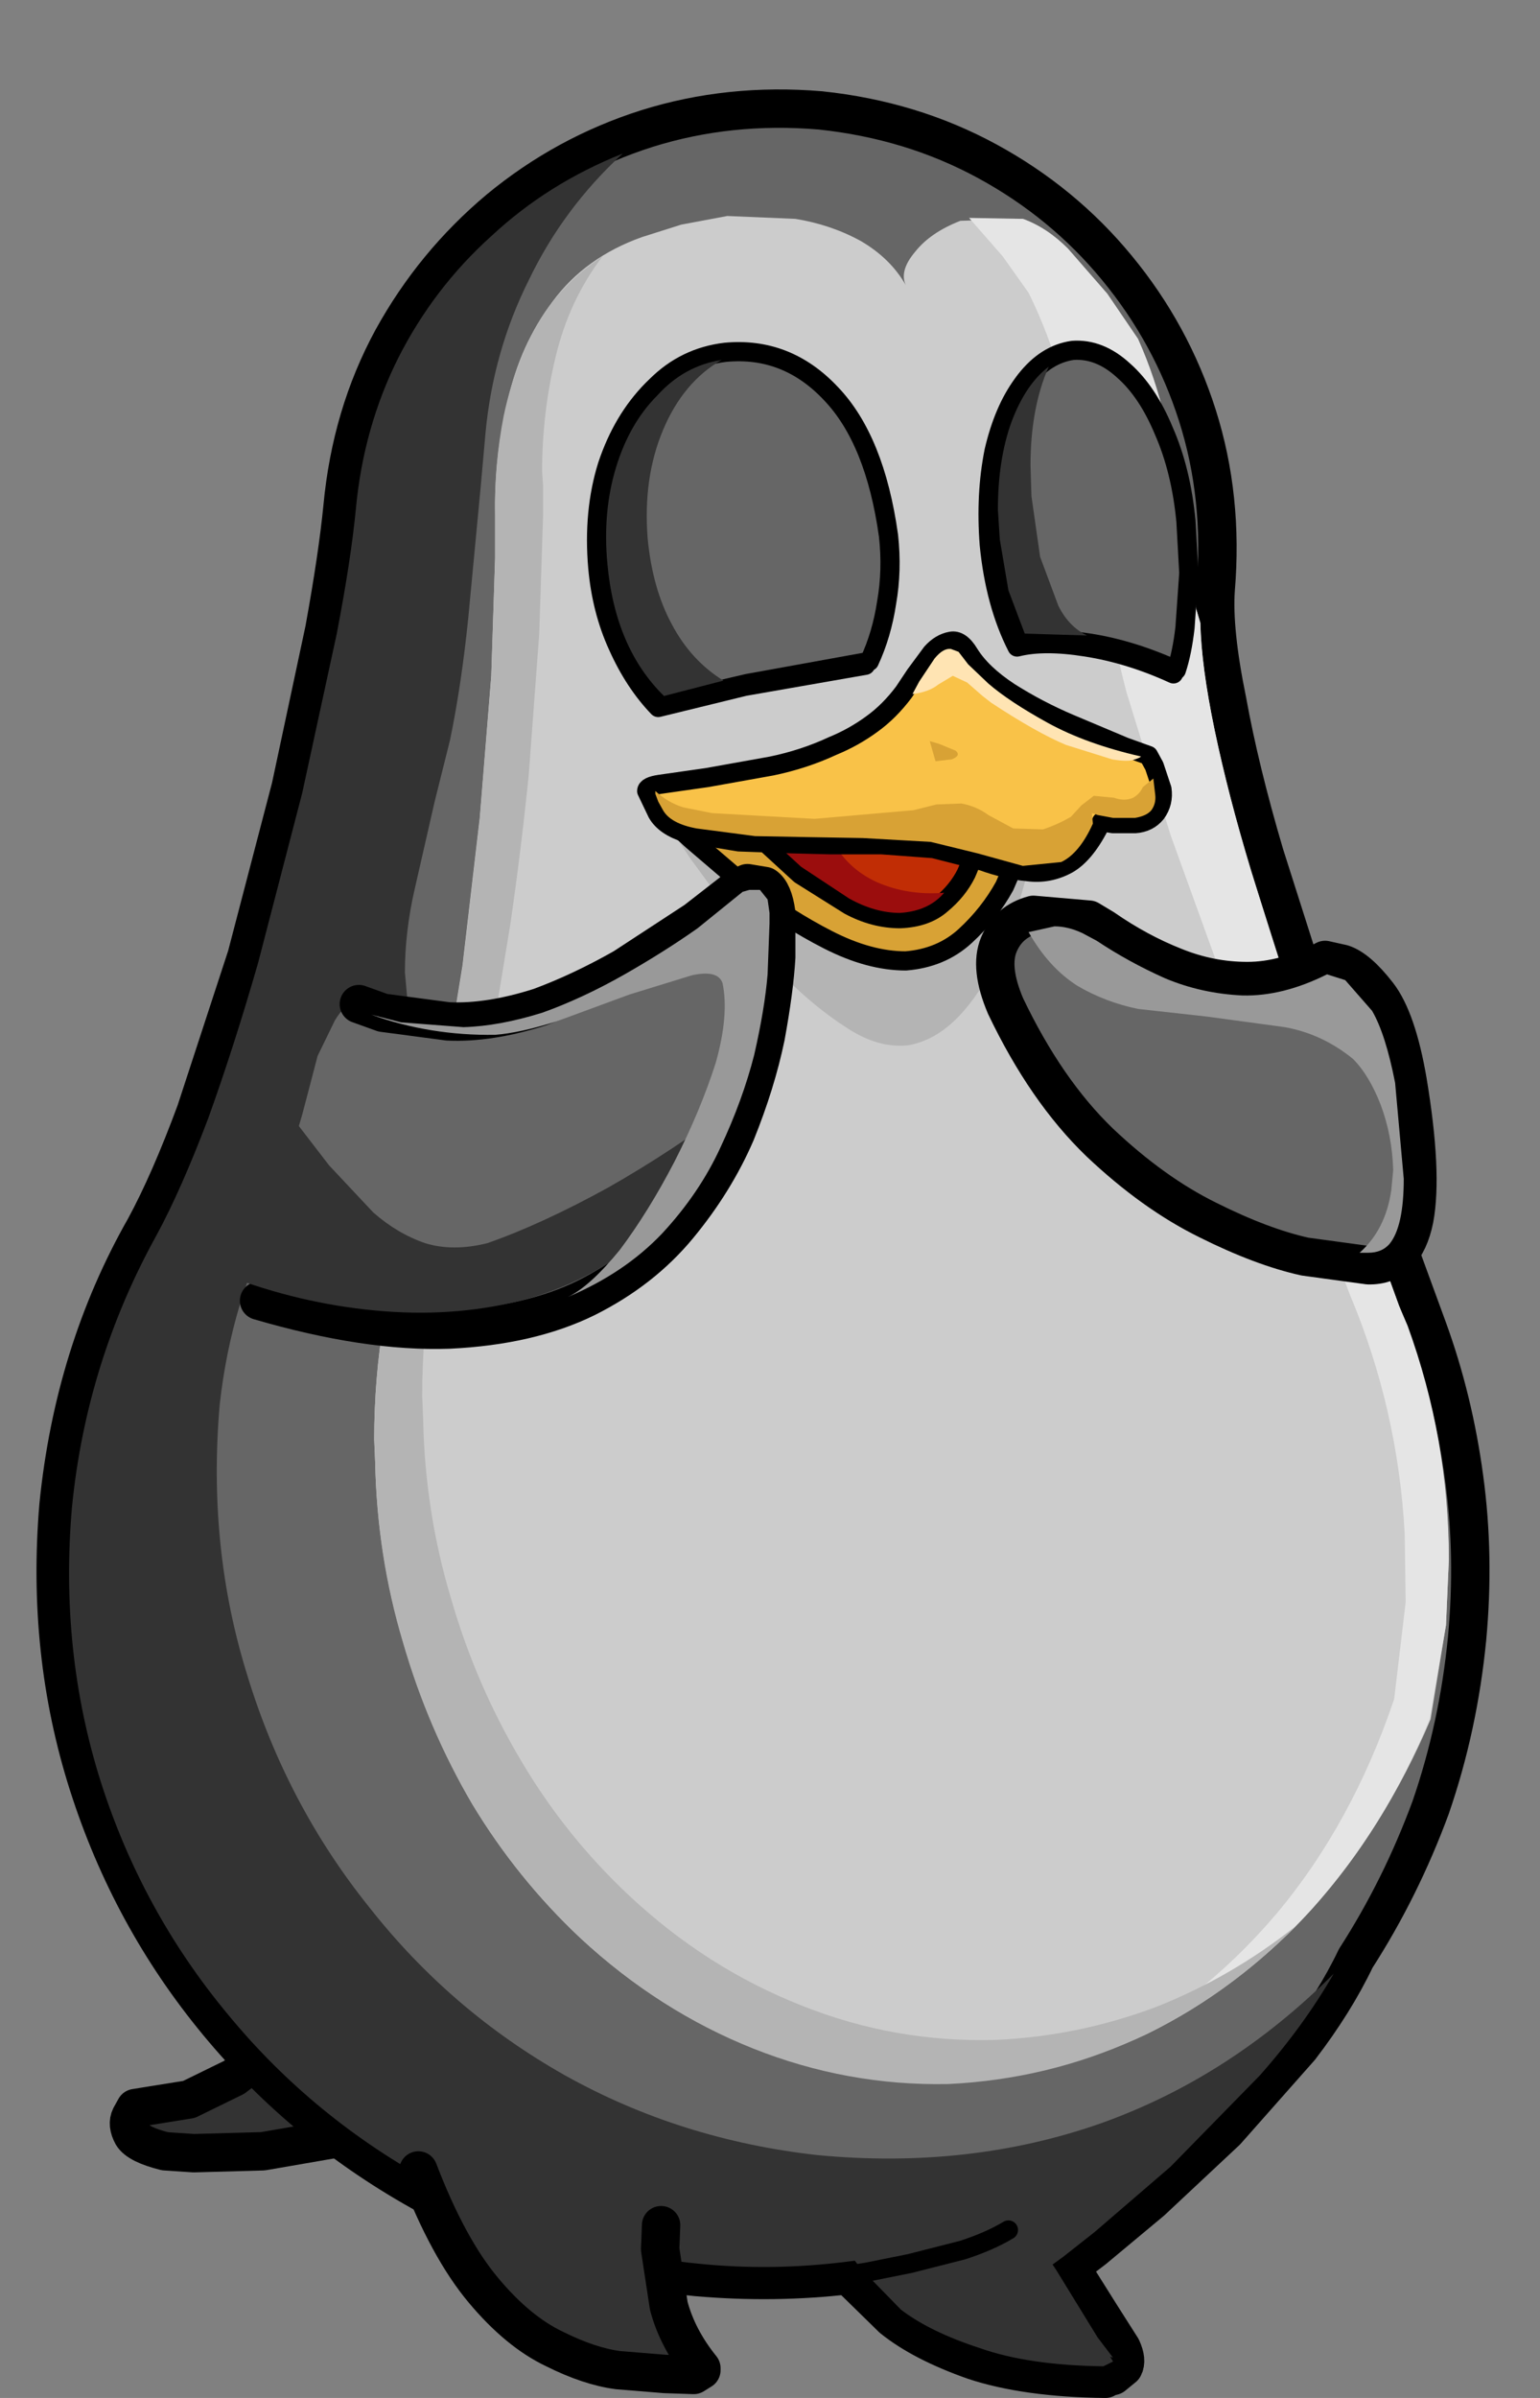 <?xml version="1.0" encoding="UTF-8" standalone="no"?>
<svg xmlns:xlink="http://www.w3.org/1999/xlink" height="124.9px" width="80.25px" xmlns="http://www.w3.org/2000/svg">
  <rect width="100%" height="100%" fill="#808080" stroke="none"/>
  <g transform="matrix(1, 0, 0, 1, 63.35, 79.35)">
    <use height="120.25" transform="matrix(1.0, 0.0, 0.0, 1.0, -61.45, -74.7)" width="75.7" xlink:href="#shape0"/>
  </g>
  <defs>
    <g id="shape0" transform="matrix(1, 0, 0, 1, 61.45, 74.7)">
      <path d="M-48.8 26.95 L-42.55 30.25 Q-43.65 31.45 -45.6 32.0 L-49.65 32.7 -53.25 32.8 -54.75 32.7 Q-56.15 32.35 -56.45 31.85 -56.75 31.3 -56.55 30.9 L-56.3 30.45 -53.5 30.0 -51.15 28.85 -49.45 27.55 -48.8 26.95" fill="#333333" fill-rule="evenodd" stroke="none"/>
      <path d="M-48.8 26.95 L-49.45 27.55 -51.15 28.85 -53.5 30.0 -56.3 30.45 -56.55 30.9 Q-56.75 31.3 -56.45 31.85 -56.15 32.35 -54.75 32.7 L-53.25 32.8 -49.65 32.7 -45.6 32.0 Q-43.65 31.45 -42.55 30.25" fill="none" stroke="#000000" stroke-linecap="round" stroke-linejoin="round" stroke-width="2.0"/>
      <path d="M2.55 -34.85 L5.4 -25.9 8.45 -17.25 11.05 -10.15 Q12.4 -6.45 12.95 -2.35 13.5 1.7 13.1 6.0 12.65 10.6 11.2 14.8 9.65 19.0 7.3 22.65 6.2 24.95 4.4 27.3 L0.55 31.65 -3.35 35.3 -6.35 37.8 -7.6 38.75 -7.05 39.55 -5.95 41.3 -4.9 42.95 Q-4.6 43.6 -4.8 43.95 L-5.35 44.4 Q-5.75 44.5 -5.75 44.55 -9.9 44.5 -12.6 43.6 -15.3 42.65 -16.85 41.4 L-19.15 39.15 Q-23.0 39.6 -27.05 39.25 -34.7 38.45 -41.05 35.0 -47.45 31.5 -52.0 26.0 -56.55 20.5 -58.75 13.6 -60.95 6.7 -60.3 -0.95 -59.5 -8.9 -55.8 -15.4 -54.5 -17.8 -53.15 -21.45 L-50.5 -29.55 -48.2 -38.35 -46.45 -46.55 Q-45.75 -50.4 -45.5 -52.95 -45.05 -57.75 -42.9 -61.7 -40.75 -65.6 -37.35 -68.45 -33.9 -71.3 -29.65 -72.65 -25.35 -74.0 -20.6 -73.6 -15.85 -73.1 -11.9 -70.95 -7.95 -68.8 -5.15 -65.4 -2.3 -61.95 -0.95 -57.7 0.4 -53.45 0.0 -48.65 -0.15 -46.5 0.6 -42.85 1.25 -39.25 2.55 -34.85" fill="#666666" fill-rule="evenodd" stroke="none"/>
      <path d="M2.55 -34.85 Q1.25 -39.25 0.6 -42.85 -0.15 -46.5 0.0 -48.65 0.4 -53.45 -0.95 -57.7 -2.3 -61.95 -5.15 -65.4 -7.95 -68.8 -11.9 -70.95 -15.85 -73.1 -20.6 -73.6 -25.35 -74.0 -29.65 -72.65 -33.9 -71.3 -37.35 -68.45 -40.75 -65.6 -42.9 -61.7 -45.05 -57.75 -45.5 -52.95 -45.75 -50.4 -46.45 -46.55 L-48.2 -38.35 -50.5 -29.55 -53.15 -21.45 Q-54.5 -17.8 -55.8 -15.4 -59.5 -8.9 -60.3 -0.95 -60.95 6.7 -58.75 13.6 -56.55 20.5 -52.0 26.0 -47.45 31.5 -41.05 35.0 -34.7 38.45 -27.05 39.25 -23.0 39.6 -19.15 39.15 L-16.85 41.4 Q-15.3 42.65 -12.6 43.6 -9.9 44.5 -5.75 44.55 -5.75 44.5 -5.35 44.4 L-4.8 43.95 Q-4.6 43.6 -4.9 42.95 L-5.95 41.3 -7.05 39.55 -7.6 38.75 -6.35 37.8 -3.35 35.3 0.55 31.65 4.4 27.3 Q6.2 24.95 7.3 22.65 9.65 19.0 11.2 14.8 12.65 10.6 13.1 6.0 13.5 1.7 12.95 -2.35 12.4 -6.45 11.05 -10.15 L8.45 -17.25 5.4 -25.9 2.55 -34.85" fill="none" stroke="#000000" stroke-linecap="round" stroke-linejoin="round" stroke-width="2.0"/>
      <path d="M-35.8 -64.75 Q-37.65 -61.05 -38.05 -56.8 L-38.3 -54.0 -38.95 -47.15 Q-39.3 -43.7 -39.9 -40.8 L-40.7 -37.6 -41.75 -33.0 Q-42.25 -30.8 -42.25 -28.7 L-42.1 -27.05 Q-43.5 -27.8 -44.55 -27.4 -45.4 -27.05 -45.9 -26.2 L-46.8 -24.35 -47.35 -22.25 -47.6 -21.3 Q-48.35 -18.7 -49.25 -16.25 L-50.85 -11.4 Q-51.6 -8.9 -51.9 -6.2 -52.55 1.25 -50.45 7.95 -48.4 14.65 -44.1 20.0 -39.85 25.4 -33.9 28.75 -27.9 32.1 -20.75 32.9 -12.85 33.65 -6.0 31.25 0.75 28.85 6.15 23.45 4.6 26.15 2.3 28.75 L-2.35 33.5 -6.3 36.9 -7.95 38.2 -8.5 38.6 -8.3 38.9 -6.15 42.4 -5.35 43.45 -5.5 43.4 -5.35 43.65 -5.85 43.9 Q-9.75 43.85 -12.3 42.95 -14.9 42.1 -16.4 40.95 L-18.55 38.75 -18.8 38.4 -19.2 38.45 Q-23.15 38.95 -27.0 38.55 -34.5 37.8 -40.7 34.4 -47.0 31.0 -51.45 25.6 -55.95 20.2 -58.1 13.45 -60.25 6.65 -59.6 -0.85 -58.85 -8.4 -55.2 -15.0 -53.9 -17.4 -52.5 -21.1 -51.15 -24.85 -49.9 -29.2 L-47.6 -38.05 -45.8 -46.35 Q-45.05 -50.25 -44.8 -52.9 -44.4 -57.1 -42.6 -60.7 -40.75 -64.35 -37.75 -67.05 -34.8 -69.8 -30.9 -71.35 -34.0 -68.5 -35.8 -64.75" fill="#333333" fill-rule="evenodd" stroke="none"/>
      <path d="M4.35 -25.95 L7.1 -18.1 9.55 -11.35 9.95 -10.3 Q12.1 -4.4 12.15 1.9 L12.0 5.3 11.2 10.2 Q8.8 15.85 5.0 20.1 1.2 24.25 -3.6 26.6 -8.5 28.9 -13.95 29.1 -19.2 29.25 -24.1 27.3 -29.0 25.4 -33.1 21.6 -36.4 18.5 -38.75 14.6 -41.05 10.65 -42.35 6.15 -43.7 1.6 -43.8 -3.2 L-43.85 -4.4 Q-43.85 -10.75 -41.8 -16.6 L-40.4 -22.0 -39.25 -29.05 -38.35 -36.75 -37.75 -44.15 -37.55 -50.3 -37.55 -51.8 -37.55 -52.55 Q-37.6 -55.55 -36.9 -58.45 -36.25 -61.4 -34.55 -63.65 -32.85 -65.95 -29.9 -67.0 L-27.85 -67.65 -25.45 -68.1 -21.9 -67.95 Q-20.05 -67.65 -18.5 -66.8 -16.95 -65.9 -16.15 -64.5 -16.5 -65.25 -15.65 -66.25 -14.85 -67.25 -13.3 -67.85 L-10.05 -67.95 Q-8.8 -67.5 -7.7 -66.4 L-5.65 -64.05 -4.05 -61.7 Q-2.2 -57.55 -2.05 -52.95 -2.0 -50.85 -0.8 -46.9 -0.75 -44.65 -0.05 -41.3 0.65 -37.95 1.85 -34.0 L4.35 -25.95" fill="#cccccc" fill-rule="evenodd" stroke="none"/>
      <path d="M4.4 -25.95 L7.1 -18.1 9.55 -11.35 10.0 -10.3 Q12.15 -4.4 12.15 1.85 L12.0 5.3 11.15 10.2 Q8.5 16.6 4.05 21.1 -0.4 25.5 -6.1 27.6 -0.85 25.05 3.15 20.35 7.1 15.65 9.3 9.15 L9.9 4.1 9.85 0.55 Q9.5 -5.95 7.0 -11.9 L6.6 -12.95 3.75 -19.8 0.6 -27.7 -2.35 -35.85 -4.65 -43.3 Q-5.55 -46.75 -5.7 -49.05 -7.1 -53.05 -7.25 -55.2 -7.7 -59.95 -9.75 -64.1 L-11.1 -66.0 -12.85 -68.0 -10.05 -67.95 Q-8.8 -67.5 -7.7 -66.4 L-5.65 -64.05 -4.05 -61.7 Q-2.2 -57.55 -2.05 -52.95 -2.0 -50.85 -0.8 -46.9 -0.75 -44.65 -0.05 -41.3 0.65 -37.95 1.85 -33.95 L4.4 -25.95" fill="#e5e5e5" fill-rule="evenodd" stroke="none"/>
      <path d="M-35.35 -62.45 Q-34.1 -64.6 -31.95 -66.0 -33.7 -63.7 -34.4 -60.75 -35.1 -57.85 -35.1 -54.8 L-35.05 -54.05 -35.05 -52.5 -35.25 -46.35 -35.8 -38.95 Q-36.2 -35.05 -36.75 -31.25 L-37.9 -24.25 -39.3 -18.85 Q-41.35 -13.0 -41.35 -6.65 L-41.3 -5.4 Q-41.2 -0.6 -39.85 3.9 -38.55 8.4 -36.2 12.35 -33.9 16.25 -30.6 19.35 -26.55 23.15 -21.6 25.1 -16.75 27.05 -11.45 26.9 -7.15 26.7 -3.15 25.2 0.8 23.65 4.2 20.95 0.5 24.7 -4.15 26.85 -8.75 28.95 -13.95 29.2 -19.2 29.3 -24.1 27.35 -29.0 25.4 -33.1 21.6 -36.4 18.5 -38.75 14.6 -41.05 10.7 -42.35 6.2 -43.7 1.7 -43.8 -3.15 L-43.85 -4.35 Q-43.85 -10.7 -41.8 -16.55 L-40.4 -21.95 -39.25 -28.95 -38.35 -36.65 -37.75 -44.1 -37.55 -50.25 -37.55 -51.8 -37.55 -52.5 Q-37.6 -55.15 -37.1 -57.7 -36.55 -60.3 -35.35 -62.45" fill="#b4b4b4" fill-rule="evenodd" stroke="none"/>
      <path d="M-9.05 -36.9 L-9.3 -35.7 -10.1 -32.85 Q-10.6 -31.15 -11.45 -29.35 -12.25 -27.6 -13.4 -26.4 -14.6 -25.15 -16.05 -24.9 -17.6 -24.75 -19.2 -25.8 -20.85 -26.85 -22.45 -28.45 L-25.3 -31.8 -27.35 -34.6 -28.15 -35.8 -9.05 -36.9" fill="#b4b4b4" fill-rule="evenodd" stroke="none"/>
      <path d="M-13.05 -30.6 Q-14.3 -29.45 -16.15 -29.3 -18.05 -29.3 -20.2 -30.4 -22.35 -31.5 -24.2 -32.95 L-27.3 -35.6 -28.6 -36.8 -9.6 -36.9 -9.9 -35.75 -11.0 -33.2 Q-11.8 -31.75 -13.05 -30.6" fill="#d8a235" fill-rule="evenodd" stroke="none"/>
      <path d="M-13.05 -30.6 Q-11.8 -31.75 -11.0 -33.2 L-9.9 -35.75 -9.6 -36.9 -28.6 -36.8 -27.3 -35.6 -24.2 -32.95 Q-22.35 -31.5 -20.2 -30.4 -18.05 -29.3 -16.15 -29.3 -14.3 -29.45 -13.05 -30.6" fill="none" stroke="#000000" stroke-linecap="round" stroke-linejoin="round" stroke-width="1.0"/>
      <path d="M-12.35 -36.2 L-12.5 -35.45 Q-12.6 -34.75 -13.0 -33.85 -13.45 -32.95 -14.3 -32.25 -15.1 -31.55 -16.45 -31.5 -17.8 -31.5 -19.1 -32.2 L-21.65 -33.8 -23.45 -35.45 -24.2 -36.15 -12.35 -36.2" fill="#c12d05" fill-rule="evenodd" stroke="none"/>
      <path d="M-12.35 -36.2 L-24.2 -36.15 -23.45 -35.45 -21.65 -33.8 -19.1 -32.2 Q-17.8 -31.5 -16.45 -31.5 -15.1 -31.55 -14.3 -32.25 -13.45 -32.95 -13.0 -33.85 -12.6 -34.75 -12.5 -35.45 L-12.35 -36.2" fill="none" stroke="#000000" stroke-linecap="round" stroke-linejoin="round" stroke-width="1.0"/>
      <path d="M-20.1 -35.8 Q-19.3 -34.15 -17.65 -33.4 -16.05 -32.7 -14.15 -32.85 -14.95 -31.9 -16.45 -31.8 -17.75 -31.8 -19.1 -32.55 L-21.6 -34.2 -23.35 -35.8 -22.15 -35.8 -20.1 -35.8" fill="#9b0d0d" fill-rule="evenodd" stroke="none"/>
      <path d="M-49.85 -11.6 L-44.65 -27.05 -43.4 -26.6 -40.0 -26.15 Q-37.85 -26.05 -35.2 -26.9 -33.05 -27.7 -30.85 -28.95 L-27.1 -31.4 -24.85 -33.15 -24.4 -33.35 -23.5 -33.2 Q-23.05 -32.9 -22.9 -31.8 L-22.9 -29.5 Q-23.0 -27.8 -23.45 -25.35 -23.95 -22.95 -25.0 -20.35 -26.1 -17.8 -28.0 -15.5 -29.9 -13.2 -32.8 -11.75 -35.75 -10.3 -39.95 -10.1 -44.2 -9.95 -49.85 -11.6" fill="#666666" fill-rule="evenodd" stroke="none"/>
      <path d="M-44.65 -27.05 L-43.4 -26.6 -40.0 -26.15 Q-37.85 -26.05 -35.2 -26.9 -33.05 -27.7 -30.85 -28.95 L-27.1 -31.4 -24.85 -33.15 -24.4 -33.35 -23.5 -33.2 Q-23.05 -32.9 -22.9 -31.8 L-22.9 -29.5 Q-23.0 -27.8 -23.45 -25.35 -23.95 -22.95 -25.0 -20.35 -26.1 -17.8 -28.0 -15.5 -29.9 -13.2 -32.8 -11.75 -35.75 -10.3 -39.95 -10.1 -44.2 -9.95 -49.85 -11.6" fill="none" stroke="#000000" stroke-linecap="round" stroke-linejoin="round" stroke-width="2.0"/>
      <path d="M-43.9 -16.2 Q-42.65 -15.1 -41.2 -14.6 -39.75 -14.15 -37.95 -14.6 -35.1 -15.6 -31.65 -17.5 -28.3 -19.4 -25.05 -21.85 -26.65 -17.7 -29.45 -15.2 -32.3 -12.7 -35.85 -11.7 -39.4 -10.75 -43.3 -11.05 -47.25 -11.35 -51.1 -12.75 -51.05 -13.7 -51.3 -14.5 L-51.7 -16.15 Q-51.95 -17.05 -51.65 -18.05 L-51.15 -18.95 -50.2 -20.3 -49.1 -21.3 -48.2 -21.25 -46.2 -18.65 -43.9 -16.2" fill="#333333" fill-rule="evenodd" stroke="none"/>
      <path d="M-44.0 -26.5 L-42.45 -26.1 -39.2 -25.85 Q-37.35 -25.9 -35.1 -26.6 -33.0 -27.35 -30.8 -28.6 -28.7 -29.8 -27.0 -31.0 L-24.65 -32.9 -24.3 -33.0 -23.75 -33.0 -23.35 -32.5 -23.25 -31.8 -23.25 -31.25 -23.35 -28.6 Q-23.5 -26.8 -24.05 -24.4 -24.65 -22.05 -25.8 -19.6 -26.9 -17.2 -28.85 -15.1 -30.8 -13.05 -33.75 -11.8 -32.6 -12.35 -31.05 -14.25 -29.55 -16.25 -28.2 -18.85 -26.85 -21.5 -26.05 -24.0 -25.35 -26.5 -25.7 -28.15 -25.95 -28.85 -27.3 -28.55 L-30.55 -27.55 -34.35 -26.15 Q-36.25 -25.55 -37.55 -25.45 -40.95 -25.4 -44.0 -26.5" fill="#999999" fill-rule="evenodd" stroke="none"/>
      <path d="M6.6 -29.15 Q7.4 -28.9 8.45 -27.55 9.45 -26.25 10.0 -23.05 10.8 -18.25 10.35 -15.85 9.85 -13.4 7.95 -13.45 L4.65 -13.9 Q2.4 -14.4 -0.4 -15.8 -3.25 -17.2 -6.05 -19.85 -8.85 -22.55 -10.95 -26.95 -11.8 -28.95 -11.3 -30.15 -10.8 -31.35 -9.5 -31.7 L-6.6 -31.45 -5.85 -31.0 Q-4.05 -29.75 -2.15 -29.0 -0.3 -28.25 1.65 -28.25 3.6 -28.25 5.7 -29.35 L6.6 -29.15" fill="#666666" fill-rule="evenodd" stroke="none"/>
      <path d="M6.6 -29.15 Q7.4 -28.9 8.45 -27.55 9.45 -26.25 10.0 -23.05 10.8 -18.25 10.35 -15.85 9.85 -13.4 7.95 -13.45 L4.65 -13.9 Q2.4 -14.4 -0.4 -15.8 -3.25 -17.2 -6.05 -19.85 -8.85 -22.55 -10.95 -26.95 -11.8 -28.95 -11.3 -30.15 -10.8 -31.35 -9.5 -31.7 L-6.6 -31.45 -5.85 -31.0 Q-4.05 -29.75 -2.15 -29.0 -0.3 -28.25 1.65 -28.25 3.6 -28.25 5.7 -29.35 L6.6 -29.15" fill="none" stroke="#000000" stroke-linecap="round" stroke-linejoin="round" stroke-width="2.0"/>
      <path d="M5.8 -28.6 L6.75 -28.3 8.15 -26.7 Q8.85 -25.5 9.35 -22.95 L9.8 -17.95 Q9.8 -15.45 9.05 -14.55 8.65 -14.1 7.95 -14.1 L7.8 -14.1 7.5 -14.1 Q8.85 -15.3 9.15 -17.35 L9.25 -18.4 Q9.2 -20.2 8.6 -21.8 8.0 -23.35 7.15 -24.2 5.55 -25.5 3.6 -25.85 L-0.45 -26.4 -4.05 -26.8 Q-5.75 -27.15 -7.2 -28.0 -8.7 -28.95 -9.75 -30.8 L-8.4 -31.1 Q-7.7 -31.1 -6.95 -30.75 L-6.2 -30.35 Q-4.55 -29.25 -2.65 -28.4 -0.75 -27.6 1.4 -27.5 3.5 -27.45 5.8 -28.6" fill="#999999" fill-rule="evenodd" stroke="none"/>
      <path d="M-28.9 36.55 L-28.95 37.8 -28.5 40.75 Q-28.05 42.45 -26.8 44.0 L-26.8 44.1 -27.2 44.35 -28.7 44.3 -31.15 44.1 Q-32.65 43.9 -34.45 43.0 -36.35 42.1 -38.15 39.95 -40.0 37.75 -41.55 33.7 L-28.9 36.55" fill="#333333" fill-rule="evenodd" stroke="none"/>
      <path d="M-28.9 36.55 L-28.95 37.8 -28.5 40.75 Q-28.05 42.45 -26.8 44.0 L-26.8 44.1 -27.2 44.35 -28.7 44.3 -31.15 44.1 Q-32.65 43.9 -34.45 43.0 -36.35 42.1 -38.15 39.95 -40.0 37.75 -41.55 33.7" fill="none" stroke="#000000" stroke-linecap="round" stroke-linejoin="round" stroke-width="2.0"/>
      <path d="M-19.15 39.15 L-18.2 39.0 -15.95 38.55 -13.2 37.85 Q-11.8 37.4 -10.8 36.8" fill="none" stroke="#000000" stroke-linecap="round" stroke-linejoin="round" stroke-width="1.0"/>
      <path d="M-4.75 -40.45 L-3.5 -40.0 -3.2 -39.45 -2.8 -38.25 Q-2.7 -37.55 -3.1 -37.0 -3.5 -36.5 -4.2 -36.45 L-5.35 -36.45 -5.95 -36.55 Q-6.75 -34.9 -7.7 -34.35 -8.7 -33.8 -9.8 -33.95 -10.9 -34.05 -12.15 -34.5 L-14.7 -35.15 -17.4 -35.35 -20.05 -35.35 -22.05 -35.4 -24.85 -35.5 -27.55 -35.95 Q-28.7 -36.3 -29.1 -37.0 L-29.65 -38.15 Q-29.65 -38.4 -28.95 -38.5 L-26.5 -38.85 -23.15 -39.45 Q-21.45 -39.8 -19.95 -40.5 -18.85 -40.95 -17.9 -41.65 -17.0 -42.3 -16.25 -43.3 L-15.65 -44.2 -14.8 -45.35 Q-14.35 -45.85 -13.8 -45.95 -13.3 -46.05 -12.85 -45.3 -12.2 -44.25 -10.75 -43.3 -9.25 -42.35 -7.6 -41.65 L-4.75 -40.45" fill="#f9c248" fill-rule="evenodd" stroke="none"/>
      <path d="M-4.75 -40.45 L-3.5 -40.0 -3.2 -39.45 -2.8 -38.25 Q-2.7 -37.55 -3.1 -37.0 -3.5 -36.5 -4.2 -36.45 L-5.35 -36.45 -5.95 -36.55 Q-6.75 -34.9 -7.7 -34.35 -8.7 -33.8 -9.8 -33.95 -10.9 -34.05 -12.15 -34.5 L-14.7 -35.15 -17.4 -35.35 -20.05 -35.35 -22.05 -35.4 -24.85 -35.5 -27.55 -35.95 Q-28.7 -36.3 -29.1 -37.0 L-29.65 -38.15 Q-29.65 -38.4 -28.95 -38.5 L-26.5 -38.85 -23.15 -39.45 Q-21.45 -39.8 -19.95 -40.5 -18.85 -40.95 -17.9 -41.65 -17.0 -42.3 -16.25 -43.3 L-15.65 -44.2 -14.8 -45.35 Q-14.35 -45.85 -13.8 -45.95 -13.3 -46.05 -12.85 -45.3 -12.2 -44.25 -10.75 -43.3 -9.25 -42.35 -7.6 -41.65 L-4.75 -40.45" fill="none" stroke="#000000" stroke-linecap="round" stroke-linejoin="round" stroke-width="1.0"/>
      <path d="M-3.35 -37.15 Q-3.6 -36.85 -4.2 -36.75 L-5.35 -36.75 -6.15 -36.9 -6.45 -37.0 -6.4 -36.45 Q-7.1 -34.9 -8.05 -34.45 L-10.05 -34.25 -12.4 -34.9 -14.85 -35.5 -18.4 -35.7 -21.35 -35.75 -24.0 -35.8 -27.05 -36.2 Q-28.4 -36.45 -28.8 -37.15 L-29.05 -37.6 -29.2 -38.0 -29.2 -38.15 Q-28.55 -37.55 -27.75 -37.3 L-26.25 -37.0 -25.4 -36.95 -20.9 -36.7 -15.75 -37.15 -14.55 -37.45 -13.25 -37.5 Q-12.45 -37.35 -11.85 -36.9 L-10.55 -36.2 -9.0 -36.15 Q-8.25 -36.4 -7.55 -36.8 L-7.0 -37.4 -6.35 -37.9 -5.3 -37.8 Q-4.75 -37.6 -4.3 -37.8 -3.95 -38.0 -3.8 -38.35 L-3.25 -38.8 -3.15 -37.95 Q-3.1 -37.5 -3.35 -37.15" fill="#d8a235" fill-rule="evenodd" stroke="none"/>
      <path d="M-14.9 -40.75 L-14.4 -40.6 -13.55 -40.25 Q-13.25 -40.0 -13.75 -39.8 L-14.6 -39.7 -14.9 -40.75" fill="#d8a235" fill-rule="evenodd" stroke="none"/>
      <path d="M-7.8 -40.55 Q-9.35 -41.2 -11.7 -42.75 L-12.15 -43.1 -12.95 -43.8 -13.7 -44.15 -14.45 -43.7 Q-14.95 -43.3 -15.8 -43.2 L-15.45 -43.85 -14.65 -45.05 Q-14.2 -45.6 -13.8 -45.55 L-13.4 -45.4 -12.9 -44.75 -11.85 -43.75 Q-10.75 -42.8 -8.75 -41.7 -6.75 -40.6 -3.9 -39.95 -3.9 -39.9 -4.2 -39.8 -4.55 -39.65 -5.4 -39.8 L-7.8 -40.55" fill="#ffe4b3" fill-rule="evenodd" stroke="none"/>
      <path d="M-17.2 -51.25 Q-17.0 -49.45 -17.3 -47.75 -17.55 -46.1 -18.25 -44.7 L-24.55 -43.6 -29.05 -42.5 Q-30.3 -43.8 -31.15 -45.7 -32.0 -47.55 -32.2 -49.8 -32.45 -52.7 -31.7 -55.1 -30.9 -57.5 -29.35 -59.05 -27.8 -60.55 -25.7 -60.8 -22.5 -61.1 -20.2 -58.65 -17.9 -56.25 -17.2 -51.25" fill="#ffffff" fill-rule="evenodd" stroke="none"/>
      <path d="M-17.2 -51.25 Q-17.9 -56.25 -20.2 -58.65 -22.5 -61.1 -25.7 -60.8 -27.8 -60.55 -29.35 -59.05 -30.9 -57.5 -31.7 -55.1 -32.45 -52.7 -32.2 -49.8 -32.0 -47.55 -31.15 -45.7 -30.3 -43.8 -29.05 -42.5 L-24.55 -43.6 -18.25 -44.7 Q-17.55 -46.1 -17.3 -47.75 -17.0 -49.45 -17.2 -51.25" fill="none" stroke="#000000" stroke-linecap="round" stroke-linejoin="round" stroke-width="1.0"/>
      <path d="M-29.75 -51.1 Q-29.5 -48.5 -28.5 -46.65 -27.5 -44.75 -25.85 -43.7 L-28.9 -42.95 Q-31.45 -45.4 -31.85 -49.85 -32.1 -52.55 -31.4 -54.85 -30.7 -57.1 -29.25 -58.6 -27.85 -60.1 -25.95 -60.4 -27.9 -59.25 -28.95 -56.75 -30.0 -54.3 -29.75 -51.1" fill="#e5e2be" fill-rule="evenodd" stroke="none"/>
      <path d="M-21.7 -44.6 Q-23.15 -44.75 -23.95 -46.15 -24.75 -47.55 -24.6 -49.45 -24.4 -51.35 -23.35 -52.55 -22.25 -53.7 -20.85 -53.65 -19.45 -53.5 -18.6 -52.1 -17.8 -50.7 -17.95 -48.8 -18.15 -46.9 -19.25 -45.7 -20.3 -44.5 -21.7 -44.6" fill="#000000" fill-rule="evenodd" stroke="none"/>
      <path d="M-19.25 -50.7 Q-19.3 -49.9 -19.7 -49.45 -20.15 -48.95 -20.7 -49.0 -21.25 -49.05 -21.55 -49.65 -21.9 -50.15 -21.85 -50.9 -21.8 -51.7 -21.35 -52.15 -20.95 -52.65 -20.35 -52.6 -19.8 -52.55 -19.45 -51.95 -19.15 -51.45 -19.25 -50.7" fill="#ffffff" fill-rule="evenodd" stroke="none"/>
      <path d="M-4.95 -59.9 Q-3.7 -58.75 -2.85 -56.7 -1.95 -54.65 -1.7 -52.0 L-1.6 -49.3 Q-1.6 -47.85 -1.75 -46.5 -1.9 -45.15 -2.2 -44.25 -4.5 -45.3 -6.75 -45.65 -8.95 -46.0 -10.35 -45.65 -11.5 -47.9 -11.8 -51.0 -12.0 -53.6 -11.55 -55.85 -11.05 -58.0 -10.05 -59.35 -9.0 -60.75 -7.6 -60.9 -6.2 -61.0 -4.95 -59.9" fill="#ffffff" fill-rule="evenodd" stroke="none"/>
      <path d="M-4.95 -59.9 Q-6.2 -61.0 -7.6 -60.9 -9.0 -60.75 -10.05 -59.35 -11.05 -58.0 -11.55 -55.85 -12.0 -53.6 -11.8 -51.0 -11.5 -47.9 -10.35 -45.65 -8.95 -46.0 -6.75 -45.65 -4.5 -45.3 -2.2 -44.25 -1.9 -45.15 -1.75 -46.5 -1.6 -47.85 -1.6 -49.3 L-1.7 -52.0 Q-1.95 -54.65 -2.85 -56.7 -3.7 -58.75 -4.95 -59.9" fill="none" stroke="#000000" stroke-linecap="round" stroke-linejoin="round" stroke-width="1.0"/>
      <path d="M-11.5 -52.65 Q-11.5 -55.2 -10.8 -57.2 -10.05 -59.15 -8.9 -60.05 -9.8 -57.9 -9.8 -54.9 L-9.75 -53.35 -9.3 -50.2 -8.35 -47.6 Q-7.8 -46.45 -6.9 -46.05 L-8.5 -46.1 -10.1 -46.15 -11.0 -48.4 -11.45 -51.05 -11.5 -52.65" fill="#e5e2be" fill-rule="evenodd" stroke="none"/>
      <path d="M-2.3 -49.75 Q-2.5 -48.15 -3.25 -47.2 -4.0 -46.2 -5.05 -46.25 -6.05 -46.4 -6.65 -47.5 -7.2 -48.65 -7.1 -50.25 -6.95 -51.8 -6.15 -52.8 -5.4 -53.75 -4.35 -53.7 -3.35 -53.55 -2.75 -52.45 -2.15 -51.3 -2.3 -49.75" fill="#000000" fill-rule="evenodd" stroke="none"/>
      <path d="M-2.85 -51.15 L-3.25 -50.15 Q-3.55 -49.75 -4.05 -49.8 L-4.7 -50.3 -4.9 -51.35 -4.5 -52.35 Q-4.2 -52.75 -3.75 -52.7 -3.35 -52.65 -3.1 -52.2 -2.8 -51.75 -2.85 -51.15" fill="#ffffff" fill-rule="evenodd" stroke="none"/>
      <path d="M-25.55 -61.0 Q-22.35 -61.3 -20.05 -58.85 -17.75 -56.45 -17.05 -51.45 -16.85 -49.65 -17.15 -47.95 -17.4 -46.3 -18.05 -44.9 L-24.4 -43.75 -28.9 -42.7 Q-30.15 -44.0 -31.0 -45.85 -31.85 -47.75 -32.05 -50.0 -32.3 -52.9 -31.5 -55.3 -30.75 -57.7 -29.15 -59.25 -27.65 -60.75 -25.55 -61.0" fill="#666666" fill-rule="evenodd" stroke="none"/>
      <path d="M-25.55 -61.0 Q-27.65 -60.75 -29.15 -59.25 -30.75 -57.7 -31.5 -55.3 -32.3 -52.9 -32.05 -50.0 -31.85 -47.75 -31.0 -45.85 -30.15 -44.0 -28.9 -42.7 L-24.4 -43.75 -18.05 -44.9 Q-17.4 -46.3 -17.15 -47.95 -16.85 -49.65 -17.05 -51.45 -17.75 -56.45 -20.05 -58.85 -22.35 -61.3 -25.55 -61.0" fill="none" stroke="#000000" stroke-linecap="round" stroke-linejoin="round" stroke-width="1.0"/>
      <path d="M-31.25 -55.0 Q-30.55 -57.3 -29.1 -58.75 -27.7 -60.3 -25.75 -60.6 -27.75 -59.45 -28.8 -56.95 -29.85 -54.45 -29.6 -51.3 -29.35 -48.7 -28.35 -46.85 -27.35 -44.95 -25.65 -43.9 L-28.75 -43.1 Q-31.3 -45.6 -31.7 -50.0 -31.95 -52.7 -31.25 -55.0" fill="#333333" fill-rule="evenodd" stroke="none"/>
      <path d="M-4.8 -60.05 Q-3.55 -58.95 -2.7 -56.9 -1.8 -54.85 -1.55 -52.2 L-1.4 -49.5 -1.6 -46.65 Q-1.75 -45.35 -2.05 -44.45 -4.35 -45.5 -6.55 -45.85 -8.8 -46.2 -10.2 -45.85 -11.35 -48.1 -11.65 -51.2 -11.85 -53.8 -11.4 -56.0 -10.9 -58.2 -9.9 -59.55 -8.85 -60.9 -7.45 -61.1 -6.05 -61.2 -4.8 -60.05" fill="#666666" fill-rule="evenodd" stroke="none"/>
      <path d="M-4.8 -60.05 Q-6.05 -61.2 -7.45 -61.1 -8.85 -60.9 -9.9 -59.55 -10.9 -58.2 -11.4 -56.0 -11.85 -53.8 -11.65 -51.2 -11.35 -48.1 -10.2 -45.85 -8.8 -46.2 -6.55 -45.85 -4.35 -45.5 -2.05 -44.45 -1.75 -45.35 -1.6 -46.65 L-1.4 -49.5 -1.55 -52.2 Q-1.8 -54.85 -2.7 -56.9 -3.55 -58.95 -4.8 -60.05" fill="none" stroke="#000000" stroke-linecap="round" stroke-linejoin="round" stroke-width="1.0"/>
      <path d="M-11.35 -52.8 Q-11.35 -55.4 -10.65 -57.35 -9.9 -59.35 -8.7 -60.25 -9.65 -58.1 -9.65 -55.1 L-9.6 -53.5 -9.15 -50.35 -8.2 -47.8 Q-7.65 -46.7 -6.7 -46.25 L-8.35 -46.3 -9.95 -46.35 -10.8 -48.6 -11.25 -51.25 -11.35 -52.8" fill="#333333" fill-rule="evenodd" stroke="none"/>
    </g>
  </defs>
</svg>
